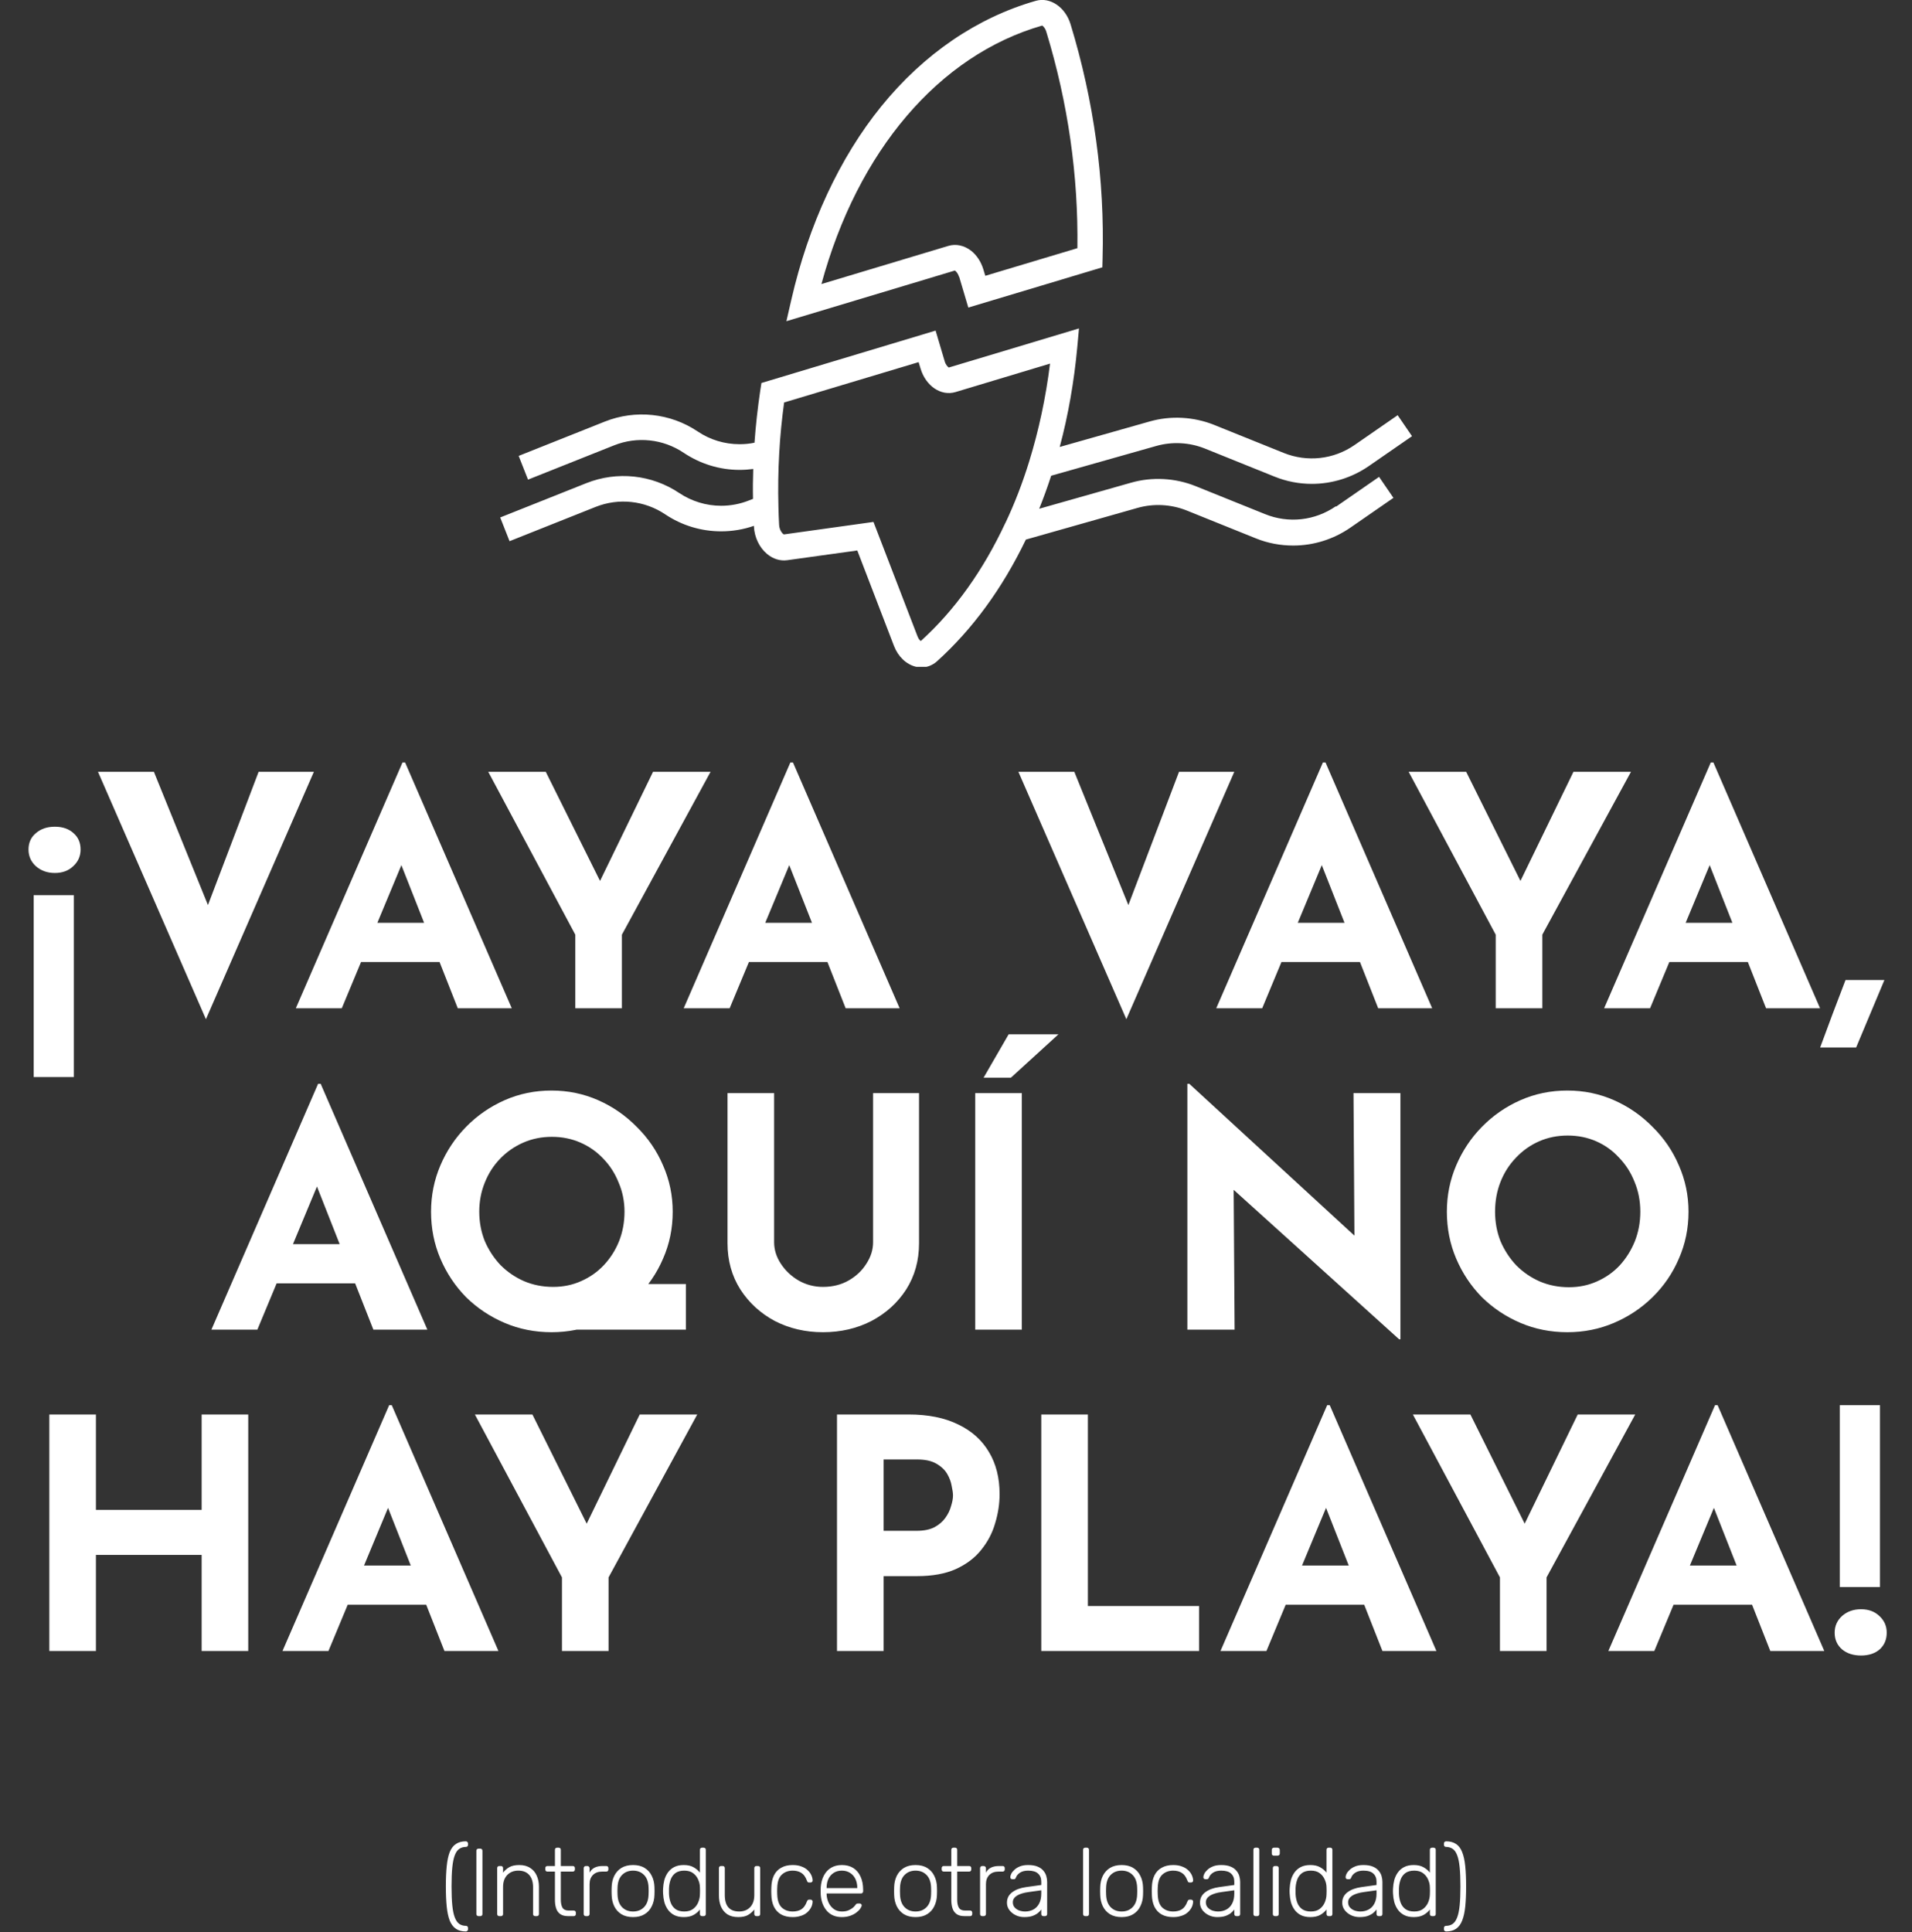 <svg width="476" height="481" viewBox="0 0 476 481" fill="none" xmlns="http://www.w3.org/2000/svg">
<rect x="0" y="0" width="476" height="481" fill="#333333" stroke="none"/>
<g clip-path="url(#clip0_77_612)">
<path d="M238.795 68.917L241.065 76.565L274.434 66.548L274.491 64.265C275.03 44.775 272.362 25.198 266.517 6.021C265.212 1.769 261.438 -0.799 257.891 0.2C243.278 4.366 229.97 13.441 219.415 26.454C209.029 39.267 201.283 55.933 196.998 74.653L195.778 79.961L237.717 67.347C237.944 67.49 238.483 67.975 238.738 68.888L238.795 68.917ZM204.489 70.743C213.484 37.612 233.744 13.755 259.452 6.364C259.679 6.478 260.19 6.963 260.473 7.876C265.893 25.626 268.475 43.747 268.22 61.783L245.293 68.66L244.81 67.062C244.243 65.179 243.165 63.523 241.746 62.41C240.043 61.098 238 60.641 236.099 61.212L204.489 70.715V70.743Z" fill="white"/>
<path d="M332.574 126.02C327.381 129.615 320.798 130.357 314.953 127.989L297.673 121.026C292.565 118.971 286.833 118.657 281.556 120.17L258.714 126.647C259.792 123.965 260.785 121.225 261.693 118.429L287.883 111.009C291.856 109.896 296.14 110.124 299.971 111.665L317.251 118.629C320.259 119.856 323.437 120.455 326.587 120.455C331.581 120.455 336.546 118.942 340.803 116.003L351.528 108.583L347.953 103.361L337.227 110.781C332.035 114.377 325.452 115.118 319.578 112.75L302.298 105.787C297.19 103.732 291.458 103.418 286.181 104.931L263.821 111.266C265.949 103.333 267.396 95 268.191 86.439L268.617 81.759L236.212 91.49C235.985 91.347 235.446 90.862 235.191 89.949L232.921 82.301L189.564 95.342L189.252 97.34C188.627 101.563 188.145 105.872 187.833 110.21C186.613 110.467 185.364 110.581 184.116 110.581C180.399 110.581 176.795 109.497 173.702 107.413C166.864 102.819 158.209 101.906 150.548 104.959L129.125 113.492L131.452 119.399L152.875 110.866C158.607 108.583 165.076 109.268 170.212 112.721C174.355 115.489 179.15 116.973 184.144 116.973C185.279 116.973 186.414 116.888 187.521 116.745C187.436 119.228 187.407 121.711 187.464 124.193L186.357 124.621C184.173 125.477 181.874 125.905 179.519 125.905C175.802 125.905 172.198 124.793 169.105 122.738C162.267 118.143 153.613 117.23 145.951 120.284L124.528 128.816L126.855 134.723L148.278 126.191C154.01 123.908 160.479 124.593 165.615 128.046C169.758 130.814 174.553 132.269 179.547 132.269C182.328 132.269 185.081 131.813 187.691 130.899C187.691 130.957 187.691 131.042 187.691 131.099C187.833 133.782 189.053 136.322 190.983 137.92C192.458 139.147 194.217 139.689 195.948 139.461L213.427 137.035L222.564 160.806C223.585 163.46 225.628 165.401 227.984 165.971C228.466 166.086 228.92 166.143 229.374 166.143C230.793 166.143 232.126 165.629 233.233 164.659C242.086 156.668 249.549 146.481 255.394 134.324L283.258 126.419C287.231 125.306 291.515 125.535 295.346 127.047L312.626 134.01C315.634 135.237 318.812 135.808 321.962 135.808C326.956 135.808 331.921 134.295 336.177 131.356L346.903 123.936L343.328 118.714L332.602 126.134L332.574 126.02ZM250.286 130.186C244.753 142.029 237.688 151.931 229.232 159.579C229.005 159.408 228.665 159.066 228.409 158.381L217.456 129.929L195.154 133.04C194.785 132.869 194.019 131.955 193.962 130.643C193.877 129.102 193.82 127.589 193.792 126.134C193.678 121.682 193.735 117.202 193.99 112.807C194.217 108.583 194.643 104.331 195.21 100.194L228.693 90.149L229.175 91.747C230.481 96.113 234.283 98.681 237.886 97.597L261.409 90.519C260.359 98.995 258.6 107.157 256.217 114.89C254.571 120.227 252.585 125.363 250.315 130.158L250.286 130.186Z" fill="white"/>
</g>
<path d="M8.38 268.12H18.38V222.84H8.38V268.12ZM13.66 205.8C11.74 205.8 10.167 206.333 8.94 207.4C7.713 208.413 7.1 209.773 7.1 211.48C7.1 213.133 7.713 214.52 8.94 215.64C10.22 216.76 11.793 217.32 13.66 217.32C15.527 217.32 17.047 216.76 18.22 215.64C19.447 214.52 20.06 213.133 20.06 211.48C20.06 209.773 19.473 208.413 18.3 207.4C17.127 206.333 15.58 205.8 13.66 205.8ZM38.308 192.12L55.508 234.52L48.788 233.16L64.388 192.12H78.148L51.268 253.72L24.388 192.12H38.308ZM73.647 251L100.208 189.8H100.848L127.408 251H113.968L97.007 207.96L105.408 202.2L85.088 251H73.647ZM91.808 229.72H109.488L113.568 239.48H88.207L91.808 229.72ZM143.224 232.68L121.544 192.12H135.864L151.064 222.68L147.624 222.92L162.584 192.12H176.904L154.824 232.68V251H143.224V232.68ZM170.21 251L196.77 189.8H197.41L223.97 251H210.53L193.57 207.96L201.97 202.2L181.65 251H170.21ZM188.37 229.72H206.05L210.13 239.48H184.77L188.37 229.72ZM267.449 192.12L284.649 234.52L277.929 233.16L293.529 192.12H307.289L280.409 253.72L253.529 192.12H267.449ZM302.788 251L329.348 189.8H329.988L356.548 251H343.108L326.148 207.96L334.548 202.2L314.228 251H302.788ZM320.948 229.72H338.628L342.708 239.48H317.348L320.948 229.72ZM372.364 232.68L350.684 192.12H365.004L380.204 222.68L376.764 222.92L391.724 192.12H406.044L383.964 232.68V251H372.364V232.68ZM399.351 251L425.911 189.8H426.551L453.111 251H439.671L422.711 207.96L431.111 202.2L410.791 251H399.351ZM417.511 229.72H435.191L439.271 239.48H413.911L417.511 229.72ZM469.134 243.96C467.96 246.787 466.787 249.587 465.614 252.36C464.44 255.133 463.267 257.933 462.094 260.76H453.134C454.2 257.933 455.24 255.133 456.254 252.36C457.32 249.587 458.387 246.787 459.454 243.96H469.134ZM52.632 331L79.192 269.8H79.832L106.392 331H92.952L75.992 287.96L84.392 282.2L64.072 331H52.632ZM70.792 309.72H88.472L92.552 319.48H67.192L70.792 309.72ZM152.513 319.64H170.753V331H137.313L152.513 319.64ZM107.313 301.64C107.313 297.587 108.086 293.747 109.633 290.12C111.179 286.493 113.313 283.293 116.033 280.52C118.806 277.693 122.006 275.48 125.633 273.88C129.259 272.28 133.153 271.48 137.313 271.48C141.419 271.48 145.286 272.28 148.913 273.88C152.539 275.48 155.739 277.693 158.513 280.52C161.339 283.293 163.526 286.493 165.073 290.12C166.673 293.747 167.473 297.587 167.473 301.64C167.473 305.8 166.673 309.693 165.073 313.32C163.526 316.947 161.339 320.147 158.513 322.92C155.739 325.64 152.539 327.773 148.913 329.32C145.286 330.867 141.419 331.64 137.313 331.64C133.153 331.64 129.259 330.867 125.633 329.32C122.006 327.773 118.806 325.64 116.033 322.92C113.313 320.147 111.179 316.947 109.633 313.32C108.086 309.693 107.313 305.8 107.313 301.64ZM119.313 301.64C119.313 304.2 119.766 306.627 120.673 308.92C121.633 311.16 122.939 313.16 124.593 314.92C126.299 316.627 128.246 317.96 130.433 318.92C132.673 319.88 135.099 320.36 137.713 320.36C140.219 320.36 142.539 319.88 144.673 318.92C146.859 317.96 148.753 316.627 150.352 314.92C151.953 313.213 153.206 311.24 154.113 309C155.019 306.707 155.473 304.253 155.473 301.64C155.473 299.08 154.993 296.68 154.033 294.44C153.126 292.147 151.846 290.147 150.193 288.44C148.593 286.733 146.699 285.4 144.513 284.44C142.326 283.48 139.953 283 137.393 283C134.833 283 132.459 283.48 130.273 284.44C128.086 285.4 126.166 286.733 124.513 288.44C122.859 290.147 121.579 292.147 120.673 294.44C119.766 296.68 119.313 299.08 119.313 301.64ZM192.719 309.24C192.719 311.107 193.279 312.893 194.399 314.6C195.519 316.307 196.985 317.693 198.799 318.76C200.665 319.827 202.692 320.36 204.879 320.36C207.279 320.36 209.412 319.827 211.279 318.76C213.145 317.693 214.612 316.307 215.679 314.6C216.799 312.893 217.359 311.107 217.359 309.24V272.12H228.799V309.48C228.799 313.8 227.732 317.64 225.599 321C223.465 324.307 220.585 326.92 216.959 328.84C213.332 330.707 209.305 331.64 204.879 331.64C200.505 331.64 196.505 330.707 192.879 328.84C189.305 326.92 186.452 324.307 184.319 321C182.185 317.64 181.119 313.8 181.119 309.48V272.12H192.719V309.24ZM242.788 272.12H254.388V331H242.788V272.12ZM263.508 257.48L251.668 268.28H244.868L251.108 257.48H263.508ZM348.32 333.4L303.68 293.08L307.12 295L307.36 331H295.6V269.8H296.08L339.76 309.96L337.2 308.84L336.96 272.12H348.64V333.4H348.32ZM360.203 301.64C360.203 297.587 360.976 293.747 362.523 290.12C364.07 286.493 366.203 283.293 368.923 280.52C371.696 277.693 374.896 275.48 378.523 273.88C382.15 272.28 386.043 271.48 390.203 271.48C394.31 271.48 398.176 272.28 401.803 273.88C405.43 275.48 408.63 277.693 411.403 280.52C414.23 283.293 416.416 286.493 417.963 290.12C419.563 293.747 420.363 297.587 420.363 301.64C420.363 305.8 419.563 309.693 417.963 313.32C416.416 316.947 414.23 320.147 411.403 322.92C408.63 325.64 405.43 327.773 401.803 329.32C398.176 330.867 394.31 331.64 390.203 331.64C386.043 331.64 382.15 330.867 378.523 329.32C374.896 327.773 371.696 325.64 368.923 322.92C366.203 320.147 364.07 316.947 362.523 313.32C360.976 309.693 360.203 305.8 360.203 301.64ZM372.203 301.64C372.203 304.253 372.656 306.707 373.563 309C374.523 311.24 375.83 313.24 377.483 315C379.19 316.707 381.136 318.04 383.323 319C385.563 319.96 387.99 320.44 390.603 320.44C393.11 320.44 395.43 319.96 397.563 319C399.75 318.04 401.643 316.707 403.243 315C404.843 313.24 406.096 311.24 407.003 309C407.91 306.707 408.363 304.253 408.363 301.64C408.363 298.973 407.883 296.493 406.923 294.2C406.016 291.907 404.736 289.907 403.083 288.2C401.483 286.44 399.59 285.08 397.403 284.12C395.216 283.16 392.843 282.68 390.283 282.68C387.723 282.68 385.35 283.16 383.163 284.12C380.976 285.08 379.056 286.44 377.403 288.2C375.75 289.907 374.47 291.907 373.563 294.2C372.656 296.493 372.203 298.973 372.203 301.64ZM61.8 352.12V411H50.2V387.08H23.88V411H12.28V352.12H23.88V375.88H50.2V352.12H61.8ZM70.327 411L96.887 349.8H97.527L124.087 411H110.647L93.687 367.96L102.087 362.2L81.767 411H70.327ZM88.487 389.72H106.167L110.247 399.48H84.887L88.487 389.72ZM139.903 392.68L118.223 352.12H132.543L147.743 382.68L144.303 382.92L159.263 352.12H173.583L151.503 392.68V411H139.903V392.68ZM226.213 352.12C231.067 352.12 235.173 352.947 238.533 354.6C241.893 356.2 244.453 358.493 246.213 361.48C247.973 364.413 248.853 367.907 248.853 371.96C248.853 374.36 248.48 376.787 247.733 379.24C247.04 381.64 245.893 383.827 244.293 385.8C242.747 387.773 240.64 389.373 237.973 390.6C235.36 391.773 232.133 392.36 228.293 392.36H219.973V411H208.373V352.12H226.213ZM228.213 381.08C229.973 381.08 231.44 380.787 232.613 380.2C233.787 379.56 234.693 378.787 235.333 377.88C236.027 376.92 236.507 375.933 236.773 374.92C237.093 373.907 237.253 373.027 237.253 372.28C237.253 371.693 237.147 370.92 236.933 369.96C236.773 368.947 236.4 367.933 235.813 366.92C235.227 365.907 234.32 365.053 233.093 364.36C231.92 363.667 230.32 363.32 228.293 363.32H219.973V381.08H228.213ZM259.233 352.12H270.833V399.8H298.513V411H259.233V352.12ZM303.843 411L330.403 349.8H331.043L357.603 411H344.163L327.203 367.96L335.603 362.2L315.283 411H303.843ZM322.003 389.72H339.683L343.763 399.48H318.403L322.003 389.72ZM373.419 392.68L351.739 352.12H366.059L381.259 382.68L377.819 382.92L392.779 352.12H407.099L385.019 392.68V411H373.419V392.68ZM400.405 411L426.965 349.8H427.605L454.165 411H440.725L423.765 367.96L432.165 362.2L411.845 411H400.405ZM418.565 389.72H436.245L440.325 399.48H414.965L418.565 389.72ZM458.028 349.8H468.028V395.08H458.028V349.8ZM463.308 412.12C461.388 412.12 459.815 411.613 458.588 410.6C457.362 409.533 456.748 408.147 456.748 406.44C456.748 404.787 457.362 403.4 458.588 402.28C459.868 401.16 461.442 400.6 463.308 400.6C465.175 400.6 466.695 401.16 467.868 402.28C469.095 403.4 469.708 404.787 469.708 406.44C469.708 408.147 469.122 409.533 467.948 410.6C466.775 411.613 465.228 412.12 463.308 412.12Z" fill="white"/>
<path d="M115.987 480.816C114.979 480.816 114.147 480.592 113.491 480.144C112.835 479.696 112.323 479.016 111.955 478.104C111.603 477.192 111.355 476.032 111.211 474.624C111.067 473.2 110.995 471.52 110.995 469.584C110.995 467.648 111.067 465.976 111.211 464.568C111.355 463.144 111.603 461.976 111.955 461.064C112.323 460.152 112.835 459.48 113.491 459.048C114.147 458.6 114.979 458.376 115.987 458.376C116.131 458.376 116.251 458.432 116.347 458.544C116.459 458.64 116.515 458.76 116.515 458.904V459.24C116.515 459.384 116.467 459.512 116.371 459.624C116.275 459.72 116.171 459.768 116.059 459.768C115.387 459.768 114.819 459.928 114.355 460.248C113.891 460.552 113.515 461.08 113.227 461.832C112.939 462.568 112.731 463.568 112.603 464.832C112.475 466.096 112.411 467.68 112.411 469.584C112.411 471.488 112.475 473.072 112.603 474.336C112.731 475.6 112.939 476.6 113.227 477.336C113.515 478.088 113.891 478.624 114.355 478.944C114.819 479.264 115.387 479.424 116.059 479.424C116.171 479.424 116.275 479.472 116.371 479.568C116.467 479.68 116.515 479.808 116.515 479.952V480.288C116.515 480.432 116.459 480.552 116.347 480.648C116.251 480.76 116.131 480.816 115.987 480.816ZM119.122 477C118.962 477 118.834 476.952 118.738 476.856C118.642 476.76 118.594 476.632 118.594 476.472V460.728C118.594 460.568 118.642 460.44 118.738 460.344C118.834 460.248 118.962 460.2 119.122 460.2H119.578C119.738 460.2 119.866 460.248 119.962 460.344C120.058 460.44 120.106 460.568 120.106 460.728V476.472C120.106 476.632 120.058 476.76 119.962 476.856C119.866 476.952 119.738 477 119.578 477H119.122ZM124.305 477C124.145 477 124.017 476.952 123.921 476.856C123.825 476.76 123.777 476.632 123.777 476.472V465.048C123.777 464.888 123.825 464.76 123.921 464.664C124.017 464.568 124.145 464.52 124.305 464.52H124.713C124.873 464.52 125.001 464.568 125.097 464.664C125.193 464.76 125.241 464.888 125.241 465.048V466.176C125.673 465.616 126.193 465.16 126.801 464.808C127.425 464.456 128.249 464.28 129.273 464.28C130.361 464.28 131.265 464.52 131.985 465C132.721 465.464 133.265 466.104 133.617 466.92C133.985 467.72 134.169 468.632 134.169 469.656V476.472C134.169 476.632 134.121 476.76 134.025 476.856C133.929 476.952 133.801 477 133.641 477H133.233C133.073 477 132.945 476.952 132.849 476.856C132.753 476.76 132.705 476.632 132.705 476.472V469.776C132.705 468.496 132.393 467.496 131.769 466.776C131.145 466.04 130.233 465.672 129.033 465.672C127.897 465.672 126.977 466.04 126.273 466.776C125.585 467.496 125.241 468.496 125.241 469.776V476.472C125.241 476.632 125.193 476.76 125.097 476.856C125.001 476.952 124.873 477 124.713 477H124.305ZM141.418 477C140.586 477 139.93 476.824 139.45 476.472C138.97 476.12 138.634 475.64 138.442 475.032C138.25 474.424 138.154 473.744 138.154 472.992V465.912H136.282C136.122 465.912 135.994 465.864 135.898 465.768C135.802 465.672 135.754 465.544 135.754 465.384V465.048C135.754 464.888 135.802 464.76 135.898 464.664C135.994 464.568 136.122 464.52 136.282 464.52H138.154V460.488C138.154 460.328 138.202 460.2 138.298 460.104C138.394 460.008 138.522 459.96 138.682 459.96H139.09C139.25 459.96 139.378 460.008 139.474 460.104C139.57 460.2 139.618 460.328 139.618 460.488V464.52H142.594C142.754 464.52 142.882 464.568 142.978 464.664C143.074 464.76 143.122 464.888 143.122 465.048V465.384C143.122 465.544 143.074 465.672 142.978 465.768C142.882 465.864 142.754 465.912 142.594 465.912H139.618V472.896C139.618 473.744 139.754 474.408 140.026 474.888C140.314 475.368 140.818 475.608 141.538 475.608H142.834C142.994 475.608 143.122 475.656 143.218 475.752C143.314 475.848 143.362 475.976 143.362 476.136V476.472C143.362 476.632 143.314 476.76 143.218 476.856C143.122 476.952 142.994 477 142.834 477H141.418ZM145.843 477C145.683 477 145.555 476.952 145.459 476.856C145.363 476.76 145.315 476.632 145.315 476.472V465.072C145.315 464.912 145.363 464.784 145.459 464.688C145.555 464.576 145.683 464.52 145.843 464.52H146.227C146.387 464.52 146.515 464.576 146.611 464.688C146.723 464.784 146.779 464.912 146.779 465.072V466.176C147.067 465.616 147.483 465.2 148.027 464.928C148.571 464.656 149.243 464.52 150.043 464.52H150.931C151.091 464.52 151.219 464.568 151.315 464.664C151.411 464.76 151.459 464.888 151.459 465.048V465.384C151.459 465.544 151.411 465.672 151.315 465.768C151.219 465.864 151.091 465.912 150.931 465.912H149.899C148.939 465.912 148.179 466.192 147.619 466.752C147.059 467.312 146.779 468.072 146.779 469.032V476.472C146.779 476.632 146.723 476.76 146.611 476.856C146.515 476.952 146.387 477 146.227 477H145.843ZM157.601 477.24C156.449 477.24 155.481 477 154.697 476.52C153.929 476.04 153.337 475.384 152.921 474.552C152.521 473.72 152.305 472.792 152.273 471.768C152.257 471.528 152.249 471.192 152.249 470.76C152.249 470.328 152.257 469.992 152.273 469.752C152.305 468.712 152.521 467.784 152.921 466.968C153.337 466.136 153.929 465.48 154.697 465C155.481 464.52 156.449 464.28 157.601 464.28C158.753 464.28 159.713 464.52 160.481 465C161.265 465.48 161.857 466.136 162.257 466.968C162.673 467.784 162.897 468.712 162.929 469.752C162.945 469.992 162.953 470.328 162.953 470.76C162.953 471.192 162.945 471.528 162.929 471.768C162.897 472.792 162.673 473.72 162.257 474.552C161.857 475.384 161.265 476.04 160.481 476.52C159.713 477 158.753 477.24 157.601 477.24ZM157.601 475.848C158.721 475.848 159.633 475.488 160.337 474.768C161.041 474.048 161.417 473.008 161.465 471.648C161.481 471.408 161.489 471.112 161.489 470.76C161.489 470.408 161.481 470.112 161.465 469.872C161.417 468.496 161.041 467.456 160.337 466.752C159.633 466.032 158.721 465.672 157.601 465.672C156.481 465.672 155.569 466.032 154.865 466.752C154.161 467.456 153.785 468.496 153.737 469.872C153.721 470.112 153.713 470.408 153.713 470.76C153.713 471.112 153.721 471.408 153.737 471.648C153.785 473.008 154.161 474.048 154.865 474.768C155.569 475.488 156.481 475.848 157.601 475.848ZM170.216 477.24C169.288 477.24 168.496 477.072 167.84 476.736C167.2 476.4 166.68 475.952 166.28 475.392C165.88 474.832 165.584 474.208 165.392 473.52C165.216 472.832 165.112 472.136 165.08 471.432C165.064 471.192 165.056 470.968 165.056 470.76C165.056 470.552 165.064 470.328 165.08 470.088C165.112 469.384 165.216 468.688 165.392 468C165.584 467.312 165.88 466.688 166.28 466.128C166.68 465.568 167.2 465.12 167.84 464.784C168.496 464.448 169.288 464.28 170.216 464.28C171.208 464.28 172.024 464.464 172.664 464.832C173.32 465.2 173.848 465.648 174.248 466.176V460.488C174.248 460.328 174.296 460.2 174.392 460.104C174.488 460.008 174.616 459.96 174.776 459.96H175.184C175.344 459.96 175.472 460.008 175.568 460.104C175.664 460.2 175.712 460.328 175.712 460.488V476.472C175.712 476.632 175.664 476.76 175.568 476.856C175.472 476.952 175.344 477 175.184 477H174.776C174.616 477 174.488 476.952 174.392 476.856C174.296 476.76 174.248 476.632 174.248 476.472V475.344C173.848 475.888 173.32 476.344 172.664 476.712C172.024 477.064 171.208 477.24 170.216 477.24ZM170.36 475.848C171.272 475.848 172.008 475.632 172.568 475.2C173.128 474.768 173.544 474.232 173.816 473.592C174.088 472.936 174.232 472.28 174.248 471.624C174.264 471.384 174.272 471.072 174.272 470.688C174.272 470.304 174.264 469.992 174.248 469.752C174.232 469.112 174.08 468.48 173.792 467.856C173.52 467.232 173.104 466.712 172.544 466.296C171.984 465.88 171.256 465.672 170.36 465.672C169.432 465.672 168.688 465.88 168.128 466.296C167.584 466.712 167.192 467.256 166.952 467.928C166.712 468.6 166.576 469.32 166.544 470.088C166.528 470.536 166.528 470.984 166.544 471.432C166.576 472.2 166.712 472.92 166.952 473.592C167.192 474.264 167.584 474.808 168.128 475.224C168.688 475.64 169.432 475.848 170.36 475.848ZM183.778 477.24C182.69 477.24 181.786 477.008 181.066 476.544C180.362 476.064 179.834 475.416 179.482 474.6C179.146 473.784 178.978 472.872 178.978 471.864V465.048C178.978 464.888 179.026 464.76 179.122 464.664C179.218 464.568 179.346 464.52 179.506 464.52H179.914C180.074 464.52 180.202 464.568 180.298 464.664C180.394 464.76 180.442 464.888 180.442 465.048V471.744C180.442 474.48 181.634 475.848 184.018 475.848C185.154 475.848 186.066 475.488 186.754 474.768C187.442 474.032 187.786 473.024 187.786 471.744V465.048C187.786 464.888 187.834 464.76 187.93 464.664C188.026 464.568 188.154 464.52 188.314 464.52H188.722C188.882 464.52 189.01 464.568 189.106 464.664C189.202 464.76 189.25 464.888 189.25 465.048V476.472C189.25 476.632 189.202 476.76 189.106 476.856C189.01 476.952 188.882 477 188.722 477H188.314C188.154 477 188.026 476.952 187.93 476.856C187.834 476.76 187.786 476.632 187.786 476.472V475.344C187.354 475.904 186.834 476.36 186.226 476.712C185.634 477.064 184.818 477.24 183.778 477.24ZM197.337 477.24C196.217 477.24 195.265 477.024 194.481 476.592C193.697 476.144 193.097 475.504 192.681 474.672C192.281 473.84 192.065 472.856 192.033 471.72C192.017 471.48 192.009 471.16 192.009 470.76C192.009 470.36 192.017 470.04 192.033 469.8C192.065 468.648 192.281 467.664 192.681 466.848C193.097 466.016 193.697 465.384 194.481 464.952C195.265 464.504 196.217 464.28 197.337 464.28C198.185 464.28 198.913 464.4 199.521 464.64C200.145 464.864 200.657 465.168 201.057 465.552C201.457 465.92 201.761 466.328 201.969 466.776C202.177 467.224 202.289 467.664 202.305 468.096C202.321 468.256 202.273 468.384 202.161 468.48C202.049 468.576 201.921 468.624 201.777 468.624H201.441C201.281 468.624 201.161 468.592 201.081 468.528C201.017 468.448 200.945 468.312 200.865 468.12C200.529 467.208 200.065 466.576 199.473 466.224C198.897 465.856 198.185 465.672 197.337 465.672C196.249 465.672 195.345 466.008 194.625 466.68C193.921 467.336 193.545 468.416 193.497 469.92C193.465 470.48 193.465 471.04 193.497 471.6C193.545 473.104 193.921 474.192 194.625 474.864C195.345 475.52 196.249 475.848 197.337 475.848C198.185 475.848 198.897 475.672 199.473 475.32C200.065 474.952 200.529 474.312 200.865 473.4C200.945 473.208 201.017 473.08 201.081 473.016C201.161 472.936 201.281 472.896 201.441 472.896H201.777C201.921 472.896 202.049 472.944 202.161 473.04C202.273 473.136 202.321 473.264 202.305 473.424C202.289 473.776 202.217 474.128 202.089 474.48C201.961 474.832 201.761 475.176 201.489 475.512C201.233 475.848 200.913 476.144 200.529 476.4C200.145 476.656 199.681 476.856 199.137 477C198.609 477.16 198.009 477.24 197.337 477.24ZM209.58 477.24C208.028 477.24 206.796 476.736 205.884 475.728C204.972 474.704 204.452 473.368 204.324 471.72C204.308 471.48 204.3 471.16 204.3 470.76C204.3 470.36 204.308 470.04 204.324 469.8C204.404 468.712 204.66 467.752 205.092 466.92C205.524 466.088 206.116 465.44 206.868 464.976C207.636 464.512 208.54 464.28 209.58 464.28C210.7 464.28 211.652 464.528 212.436 465.024C213.22 465.52 213.82 466.232 214.236 467.16C214.668 468.088 214.884 469.192 214.884 470.472V470.832C214.884 470.992 214.828 471.12 214.716 471.216C214.62 471.312 214.492 471.36 214.332 471.36H205.788C205.788 471.36 205.788 471.392 205.788 471.456C205.788 471.52 205.788 471.568 205.788 471.6C205.82 472.32 205.988 473.008 206.292 473.664C206.596 474.304 207.028 474.832 207.588 475.248C208.148 475.648 208.812 475.848 209.58 475.848C210.268 475.848 210.836 475.744 211.284 475.536C211.748 475.328 212.116 475.104 212.388 474.864C212.66 474.608 212.836 474.416 212.916 474.288C213.06 474.08 213.172 473.96 213.252 473.928C213.332 473.88 213.46 473.856 213.636 473.856H214.02C214.164 473.856 214.284 473.904 214.38 474C214.492 474.08 214.54 474.192 214.524 474.336C214.508 474.56 214.38 474.84 214.14 475.176C213.916 475.496 213.588 475.816 213.156 476.136C212.74 476.456 212.228 476.72 211.62 476.928C211.012 477.136 210.332 477.24 209.58 477.24ZM205.788 470.016H213.42V469.92C213.42 469.12 213.268 468.4 212.964 467.76C212.66 467.12 212.22 466.616 211.644 466.248C211.068 465.864 210.38 465.672 209.58 465.672C208.78 465.672 208.092 465.864 207.516 466.248C206.956 466.616 206.524 467.12 206.22 467.76C205.932 468.4 205.788 469.12 205.788 469.92V470.016ZM227.933 477.24C226.781 477.24 225.813 477 225.029 476.52C224.261 476.04 223.669 475.384 223.253 474.552C222.853 473.72 222.637 472.792 222.605 471.768C222.589 471.528 222.581 471.192 222.581 470.76C222.581 470.328 222.589 469.992 222.605 469.752C222.637 468.712 222.853 467.784 223.253 466.968C223.669 466.136 224.261 465.48 225.029 465C225.813 464.52 226.781 464.28 227.933 464.28C229.085 464.28 230.045 464.52 230.813 465C231.597 465.48 232.189 466.136 232.589 466.968C233.005 467.784 233.229 468.712 233.261 469.752C233.277 469.992 233.285 470.328 233.285 470.76C233.285 471.192 233.277 471.528 233.261 471.768C233.229 472.792 233.005 473.72 232.589 474.552C232.189 475.384 231.597 476.04 230.813 476.52C230.045 477 229.085 477.24 227.933 477.24ZM227.933 475.848C229.053 475.848 229.965 475.488 230.669 474.768C231.373 474.048 231.749 473.008 231.797 471.648C231.813 471.408 231.821 471.112 231.821 470.76C231.821 470.408 231.813 470.112 231.797 469.872C231.749 468.496 231.373 467.456 230.669 466.752C229.965 466.032 229.053 465.672 227.933 465.672C226.813 465.672 225.901 466.032 225.197 466.752C224.493 467.456 224.117 468.496 224.069 469.872C224.053 470.112 224.045 470.408 224.045 470.76C224.045 471.112 224.053 471.408 224.069 471.648C224.117 473.008 224.493 474.048 225.197 474.768C225.901 475.488 226.813 475.848 227.933 475.848ZM240.096 477C239.264 477 238.608 476.824 238.128 476.472C237.648 476.12 237.312 475.64 237.12 475.032C236.928 474.424 236.832 473.744 236.832 472.992V465.912H234.96C234.8 465.912 234.672 465.864 234.576 465.768C234.48 465.672 234.432 465.544 234.432 465.384V465.048C234.432 464.888 234.48 464.76 234.576 464.664C234.672 464.568 234.8 464.52 234.96 464.52H236.832V460.488C236.832 460.328 236.88 460.2 236.976 460.104C237.072 460.008 237.2 459.96 237.36 459.96H237.768C237.928 459.96 238.056 460.008 238.152 460.104C238.248 460.2 238.296 460.328 238.296 460.488V464.52H241.272C241.432 464.52 241.56 464.568 241.656 464.664C241.752 464.76 241.8 464.888 241.8 465.048V465.384C241.8 465.544 241.752 465.672 241.656 465.768C241.56 465.864 241.432 465.912 241.272 465.912H238.296V472.896C238.296 473.744 238.432 474.408 238.704 474.888C238.992 475.368 239.496 475.608 240.216 475.608H241.512C241.672 475.608 241.8 475.656 241.896 475.752C241.992 475.848 242.04 475.976 242.04 476.136V476.472C242.04 476.632 241.992 476.76 241.896 476.856C241.8 476.952 241.672 477 241.512 477H240.096ZM244.521 477C244.361 477 244.233 476.952 244.137 476.856C244.041 476.76 243.993 476.632 243.993 476.472V465.072C243.993 464.912 244.041 464.784 244.137 464.688C244.233 464.576 244.361 464.52 244.521 464.52H244.905C245.065 464.52 245.193 464.576 245.289 464.688C245.401 464.784 245.457 464.912 245.457 465.072V466.176C245.745 465.616 246.161 465.2 246.705 464.928C247.249 464.656 247.921 464.52 248.721 464.52H249.609C249.769 464.52 249.897 464.568 249.993 464.664C250.089 464.76 250.137 464.888 250.137 465.048V465.384C250.137 465.544 250.089 465.672 249.993 465.768C249.897 465.864 249.769 465.912 249.609 465.912H248.577C247.617 465.912 246.857 466.192 246.297 466.752C245.737 467.312 245.457 468.072 245.457 469.032V476.472C245.457 476.632 245.401 476.76 245.289 476.856C245.193 476.952 245.065 477 244.905 477H244.521ZM254.981 477.24C254.213 477.24 253.501 477.08 252.845 476.76C252.205 476.44 251.685 476.016 251.285 475.488C250.885 474.944 250.685 474.336 250.685 473.664C250.685 472.576 251.125 471.704 252.005 471.048C252.885 470.392 254.029 469.968 255.437 469.776L259.229 469.248V468.408C259.229 467.56 258.965 466.896 258.437 466.416C257.925 465.92 257.101 465.672 255.965 465.672C255.133 465.672 254.461 465.84 253.949 466.176C253.437 466.496 253.085 466.92 252.893 467.448C252.813 467.688 252.661 467.808 252.437 467.808H252.053C251.861 467.808 251.725 467.76 251.645 467.664C251.565 467.552 251.525 467.424 251.525 467.28C251.525 467.056 251.605 466.776 251.765 466.44C251.941 466.104 252.205 465.776 252.557 465.456C252.909 465.12 253.365 464.84 253.925 464.616C254.485 464.392 255.165 464.28 255.965 464.28C256.909 464.28 257.685 464.408 258.293 464.664C258.917 464.92 259.397 465.256 259.733 465.672C260.085 466.072 260.333 466.52 260.477 467.016C260.621 467.512 260.693 468 260.693 468.48V476.472C260.693 476.632 260.645 476.76 260.549 476.856C260.453 476.952 260.325 477 260.165 477H259.757C259.597 477 259.469 476.952 259.373 476.856C259.277 476.76 259.229 476.632 259.229 476.472V475.344C259.037 475.632 258.765 475.92 258.413 476.208C258.061 476.496 257.605 476.744 257.045 476.952C256.501 477.144 255.813 477.24 254.981 477.24ZM255.221 475.848C255.957 475.848 256.629 475.688 257.237 475.368C257.845 475.048 258.325 474.56 258.677 473.904C259.045 473.232 259.229 472.392 259.229 471.384V470.568L256.133 471C254.821 471.176 253.829 471.48 253.157 471.912C252.485 472.344 252.149 472.888 252.149 473.544C252.149 474.072 252.301 474.504 252.605 474.84C252.909 475.176 253.293 475.432 253.757 475.608C254.237 475.768 254.725 475.848 255.221 475.848ZM270.171 477C270.011 477 269.883 476.952 269.787 476.856C269.691 476.76 269.643 476.632 269.643 476.472V460.488C269.643 460.328 269.691 460.2 269.787 460.104C269.883 460.008 270.011 459.96 270.171 459.96H270.579C270.739 459.96 270.867 460.008 270.963 460.104C271.059 460.2 271.107 460.328 271.107 460.488V476.472C271.107 476.632 271.059 476.76 270.963 476.856C270.867 476.952 270.739 477 270.579 477H270.171ZM279.234 477.24C278.082 477.24 277.114 477 276.33 476.52C275.562 476.04 274.97 475.384 274.554 474.552C274.154 473.72 273.938 472.792 273.906 471.768C273.89 471.528 273.882 471.192 273.882 470.76C273.882 470.328 273.89 469.992 273.906 469.752C273.938 468.712 274.154 467.784 274.554 466.968C274.97 466.136 275.562 465.48 276.33 465C277.114 464.52 278.082 464.28 279.234 464.28C280.386 464.28 281.346 464.52 282.114 465C282.898 465.48 283.49 466.136 283.89 466.968C284.306 467.784 284.53 468.712 284.562 469.752C284.578 469.992 284.586 470.328 284.586 470.76C284.586 471.192 284.578 471.528 284.562 471.768C284.53 472.792 284.306 473.72 283.89 474.552C283.49 475.384 282.898 476.04 282.114 476.52C281.346 477 280.386 477.24 279.234 477.24ZM279.234 475.848C280.354 475.848 281.266 475.488 281.97 474.768C282.674 474.048 283.05 473.008 283.098 471.648C283.114 471.408 283.122 471.112 283.122 470.76C283.122 470.408 283.114 470.112 283.098 469.872C283.05 468.496 282.674 467.456 281.97 466.752C281.266 466.032 280.354 465.672 279.234 465.672C278.114 465.672 277.202 466.032 276.498 466.752C275.794 467.456 275.418 468.496 275.37 469.872C275.354 470.112 275.346 470.408 275.346 470.76C275.346 471.112 275.354 471.408 275.37 471.648C275.418 473.008 275.794 474.048 276.498 474.768C277.202 475.488 278.114 475.848 279.234 475.848ZM292.065 477.24C290.945 477.24 289.993 477.024 289.209 476.592C288.425 476.144 287.825 475.504 287.409 474.672C287.009 473.84 286.793 472.856 286.761 471.72C286.745 471.48 286.737 471.16 286.737 470.76C286.737 470.36 286.745 470.04 286.761 469.8C286.793 468.648 287.009 467.664 287.409 466.848C287.825 466.016 288.425 465.384 289.209 464.952C289.993 464.504 290.945 464.28 292.065 464.28C292.913 464.28 293.641 464.4 294.249 464.64C294.873 464.864 295.385 465.168 295.785 465.552C296.185 465.92 296.489 466.328 296.697 466.776C296.905 467.224 297.017 467.664 297.033 468.096C297.049 468.256 297.001 468.384 296.889 468.48C296.777 468.576 296.649 468.624 296.505 468.624H296.169C296.009 468.624 295.889 468.592 295.809 468.528C295.745 468.448 295.673 468.312 295.593 468.12C295.257 467.208 294.793 466.576 294.201 466.224C293.625 465.856 292.913 465.672 292.065 465.672C290.977 465.672 290.073 466.008 289.353 466.68C288.649 467.336 288.273 468.416 288.225 469.92C288.193 470.48 288.193 471.04 288.225 471.6C288.273 473.104 288.649 474.192 289.353 474.864C290.073 475.52 290.977 475.848 292.065 475.848C292.913 475.848 293.625 475.672 294.201 475.32C294.793 474.952 295.257 474.312 295.593 473.4C295.673 473.208 295.745 473.08 295.809 473.016C295.889 472.936 296.009 472.896 296.169 472.896H296.505C296.649 472.896 296.777 472.944 296.889 473.04C297.001 473.136 297.049 473.264 297.033 473.424C297.017 473.776 296.945 474.128 296.817 474.48C296.689 474.832 296.489 475.176 296.217 475.512C295.961 475.848 295.641 476.144 295.257 476.4C294.873 476.656 294.409 476.856 293.865 477C293.337 477.16 292.737 477.24 292.065 477.24ZM303.036 477.24C302.268 477.24 301.556 477.08 300.9 476.76C300.26 476.44 299.74 476.016 299.34 475.488C298.94 474.944 298.74 474.336 298.74 473.664C298.74 472.576 299.18 471.704 300.06 471.048C300.94 470.392 302.084 469.968 303.492 469.776L307.284 469.248V468.408C307.284 467.56 307.02 466.896 306.492 466.416C305.98 465.92 305.156 465.672 304.02 465.672C303.188 465.672 302.516 465.84 302.004 466.176C301.492 466.496 301.14 466.92 300.948 467.448C300.868 467.688 300.716 467.808 300.492 467.808H300.108C299.916 467.808 299.78 467.76 299.7 467.664C299.62 467.552 299.58 467.424 299.58 467.28C299.58 467.056 299.66 466.776 299.82 466.44C299.996 466.104 300.26 465.776 300.612 465.456C300.964 465.12 301.42 464.84 301.98 464.616C302.54 464.392 303.22 464.28 304.02 464.28C304.964 464.28 305.74 464.408 306.348 464.664C306.972 464.92 307.452 465.256 307.788 465.672C308.14 466.072 308.388 466.52 308.532 467.016C308.676 467.512 308.748 468 308.748 468.48V476.472C308.748 476.632 308.7 476.76 308.604 476.856C308.508 476.952 308.38 477 308.22 477H307.812C307.652 477 307.524 476.952 307.428 476.856C307.332 476.76 307.284 476.632 307.284 476.472V475.344C307.092 475.632 306.82 475.92 306.468 476.208C306.116 476.496 305.66 476.744 305.1 476.952C304.556 477.144 303.868 477.24 303.036 477.24ZM303.276 475.848C304.012 475.848 304.684 475.688 305.292 475.368C305.9 475.048 306.38 474.56 306.732 473.904C307.1 473.232 307.284 472.392 307.284 471.384V470.568L304.188 471C302.876 471.176 301.884 471.48 301.212 471.912C300.54 472.344 300.204 472.888 300.204 473.544C300.204 474.072 300.356 474.504 300.66 474.84C300.964 475.176 301.348 475.432 301.812 475.608C302.292 475.768 302.78 475.848 303.276 475.848ZM312.567 477C312.407 477 312.279 476.952 312.183 476.856C312.087 476.76 312.039 476.632 312.039 476.472V460.488C312.039 460.328 312.087 460.2 312.183 460.104C312.279 460.008 312.407 459.96 312.567 459.96H312.975C313.135 459.96 313.263 460.008 313.359 460.104C313.455 460.2 313.503 460.328 313.503 460.488V476.472C313.503 476.632 313.455 476.76 313.359 476.856C313.263 476.952 313.135 477 312.975 477H312.567ZM317.406 477C317.246 477 317.118 476.952 317.022 476.856C316.926 476.76 316.878 476.632 316.878 476.472V465.048C316.878 464.888 316.926 464.76 317.022 464.664C317.118 464.568 317.246 464.52 317.406 464.52H317.814C317.974 464.52 318.102 464.568 318.198 464.664C318.294 464.76 318.342 464.888 318.342 465.048V476.472C318.342 476.632 318.294 476.76 318.198 476.856C318.102 476.952 317.974 477 317.814 477H317.406ZM317.142 461.952C316.982 461.952 316.854 461.904 316.758 461.808C316.662 461.712 316.614 461.584 316.614 461.424V460.512C316.614 460.352 316.662 460.224 316.758 460.128C316.854 460.016 316.982 459.96 317.142 459.96H318.054C318.214 459.96 318.342 460.016 318.438 460.128C318.55 460.224 318.606 460.352 318.606 460.512V461.424C318.606 461.584 318.55 461.712 318.438 461.808C318.342 461.904 318.214 461.952 318.054 461.952H317.142ZM326.206 477.24C325.278 477.24 324.486 477.072 323.83 476.736C323.19 476.4 322.67 475.952 322.27 475.392C321.87 474.832 321.574 474.208 321.382 473.52C321.206 472.832 321.102 472.136 321.07 471.432C321.054 471.192 321.046 470.968 321.046 470.76C321.046 470.552 321.054 470.328 321.07 470.088C321.102 469.384 321.206 468.688 321.382 468C321.574 467.312 321.87 466.688 322.27 466.128C322.67 465.568 323.19 465.12 323.83 464.784C324.486 464.448 325.278 464.28 326.206 464.28C327.198 464.28 328.014 464.464 328.654 464.832C329.31 465.2 329.838 465.648 330.238 466.176V460.488C330.238 460.328 330.286 460.2 330.382 460.104C330.478 460.008 330.606 459.96 330.766 459.96H331.174C331.334 459.96 331.462 460.008 331.558 460.104C331.654 460.2 331.702 460.328 331.702 460.488V476.472C331.702 476.632 331.654 476.76 331.558 476.856C331.462 476.952 331.334 477 331.174 477H330.766C330.606 477 330.478 476.952 330.382 476.856C330.286 476.76 330.238 476.632 330.238 476.472V475.344C329.838 475.888 329.31 476.344 328.654 476.712C328.014 477.064 327.198 477.24 326.206 477.24ZM326.35 475.848C327.262 475.848 327.998 475.632 328.558 475.2C329.118 474.768 329.534 474.232 329.806 473.592C330.078 472.936 330.222 472.28 330.238 471.624C330.254 471.384 330.262 471.072 330.262 470.688C330.262 470.304 330.254 469.992 330.238 469.752C330.222 469.112 330.07 468.48 329.782 467.856C329.51 467.232 329.094 466.712 328.534 466.296C327.974 465.88 327.246 465.672 326.35 465.672C325.422 465.672 324.678 465.88 324.118 466.296C323.574 466.712 323.182 467.256 322.942 467.928C322.702 468.6 322.566 469.32 322.534 470.088C322.518 470.536 322.518 470.984 322.534 471.432C322.566 472.2 322.702 472.92 322.942 473.592C323.182 474.264 323.574 474.808 324.118 475.224C324.678 475.64 325.422 475.848 326.35 475.848ZM338.448 477.24C337.68 477.24 336.968 477.08 336.312 476.76C335.672 476.44 335.152 476.016 334.752 475.488C334.352 474.944 334.152 474.336 334.152 473.664C334.152 472.576 334.592 471.704 335.472 471.048C336.352 470.392 337.496 469.968 338.904 469.776L342.696 469.248V468.408C342.696 467.56 342.432 466.896 341.904 466.416C341.392 465.92 340.568 465.672 339.432 465.672C338.6 465.672 337.928 465.84 337.416 466.176C336.904 466.496 336.552 466.92 336.36 467.448C336.28 467.688 336.128 467.808 335.904 467.808H335.52C335.328 467.808 335.192 467.76 335.112 467.664C335.032 467.552 334.992 467.424 334.992 467.28C334.992 467.056 335.072 466.776 335.232 466.44C335.408 466.104 335.672 465.776 336.024 465.456C336.376 465.12 336.832 464.84 337.392 464.616C337.952 464.392 338.632 464.28 339.432 464.28C340.376 464.28 341.152 464.408 341.76 464.664C342.384 464.92 342.864 465.256 343.2 465.672C343.552 466.072 343.8 466.52 343.944 467.016C344.088 467.512 344.16 468 344.16 468.48V476.472C344.16 476.632 344.112 476.76 344.016 476.856C343.92 476.952 343.792 477 343.632 477H343.224C343.064 477 342.936 476.952 342.84 476.856C342.744 476.76 342.696 476.632 342.696 476.472V475.344C342.504 475.632 342.232 475.92 341.88 476.208C341.528 476.496 341.072 476.744 340.512 476.952C339.968 477.144 339.28 477.24 338.448 477.24ZM338.688 475.848C339.424 475.848 340.096 475.688 340.704 475.368C341.312 475.048 341.792 474.56 342.144 473.904C342.512 473.232 342.696 472.392 342.696 471.384V470.568L339.6 471C338.288 471.176 337.296 471.48 336.624 471.912C335.952 472.344 335.616 472.888 335.616 473.544C335.616 474.072 335.768 474.504 336.072 474.84C336.376 475.176 336.76 475.432 337.224 475.608C337.704 475.768 338.192 475.848 338.688 475.848ZM351.939 477.24C351.011 477.24 350.219 477.072 349.563 476.736C348.923 476.4 348.403 475.952 348.003 475.392C347.603 474.832 347.307 474.208 347.115 473.52C346.939 472.832 346.835 472.136 346.803 471.432C346.787 471.192 346.779 470.968 346.779 470.76C346.779 470.552 346.787 470.328 346.803 470.088C346.835 469.384 346.939 468.688 347.115 468C347.307 467.312 347.603 466.688 348.003 466.128C348.403 465.568 348.923 465.12 349.563 464.784C350.219 464.448 351.011 464.28 351.939 464.28C352.931 464.28 353.747 464.464 354.387 464.832C355.043 465.2 355.571 465.648 355.971 466.176V460.488C355.971 460.328 356.019 460.2 356.115 460.104C356.211 460.008 356.339 459.96 356.499 459.96H356.907C357.067 459.96 357.195 460.008 357.291 460.104C357.387 460.2 357.435 460.328 357.435 460.488V476.472C357.435 476.632 357.387 476.76 357.291 476.856C357.195 476.952 357.067 477 356.907 477H356.499C356.339 477 356.211 476.952 356.115 476.856C356.019 476.76 355.971 476.632 355.971 476.472V475.344C355.571 475.888 355.043 476.344 354.387 476.712C353.747 477.064 352.931 477.24 351.939 477.24ZM352.083 475.848C352.995 475.848 353.731 475.632 354.291 475.2C354.851 474.768 355.267 474.232 355.539 473.592C355.811 472.936 355.955 472.28 355.971 471.624C355.987 471.384 355.995 471.072 355.995 470.688C355.995 470.304 355.987 469.992 355.971 469.752C355.955 469.112 355.803 468.48 355.515 467.856C355.243 467.232 354.827 466.712 354.267 466.296C353.707 465.88 352.979 465.672 352.083 465.672C351.155 465.672 350.411 465.88 349.851 466.296C349.307 466.712 348.915 467.256 348.675 467.928C348.435 468.6 348.299 469.32 348.267 470.088C348.251 470.536 348.251 470.984 348.267 471.432C348.299 472.2 348.435 472.92 348.675 473.592C348.915 474.264 349.307 474.808 349.851 475.224C350.411 475.64 351.155 475.848 352.083 475.848ZM360.005 480.816C359.861 480.816 359.733 480.76 359.621 480.648C359.525 480.552 359.477 480.432 359.477 480.288V479.952C359.477 479.808 359.525 479.68 359.621 479.568C359.717 479.472 359.821 479.424 359.933 479.424C360.605 479.424 361.173 479.264 361.637 478.944C362.101 478.624 362.477 478.088 362.765 477.336C363.053 476.6 363.261 475.6 363.389 474.336C363.517 473.072 363.581 471.488 363.581 469.584C363.581 467.68 363.517 466.096 363.389 464.832C363.261 463.568 363.053 462.568 362.765 461.832C362.477 461.08 362.101 460.552 361.637 460.248C361.173 459.928 360.605 459.768 359.933 459.768C359.821 459.768 359.717 459.72 359.621 459.624C359.525 459.512 359.477 459.384 359.477 459.24V458.904C359.477 458.76 359.525 458.64 359.621 458.544C359.733 458.432 359.861 458.376 360.005 458.376C361.013 458.376 361.845 458.6 362.501 459.048C363.157 459.48 363.661 460.152 364.013 461.064C364.381 461.976 364.637 463.144 364.781 464.568C364.925 465.976 364.997 467.648 364.997 469.584C364.997 471.52 364.925 473.2 364.781 474.624C364.637 476.032 364.381 477.192 364.013 478.104C363.661 479.016 363.157 479.696 362.501 480.144C361.845 480.592 361.013 480.816 360.005 480.816Z" fill="white"/>
<defs>
<clipPath id="clip0_77_612">
<rect width="227" height="166" fill="white" transform="translate(124.5)"/>
</clipPath>
</defs>
</svg>
